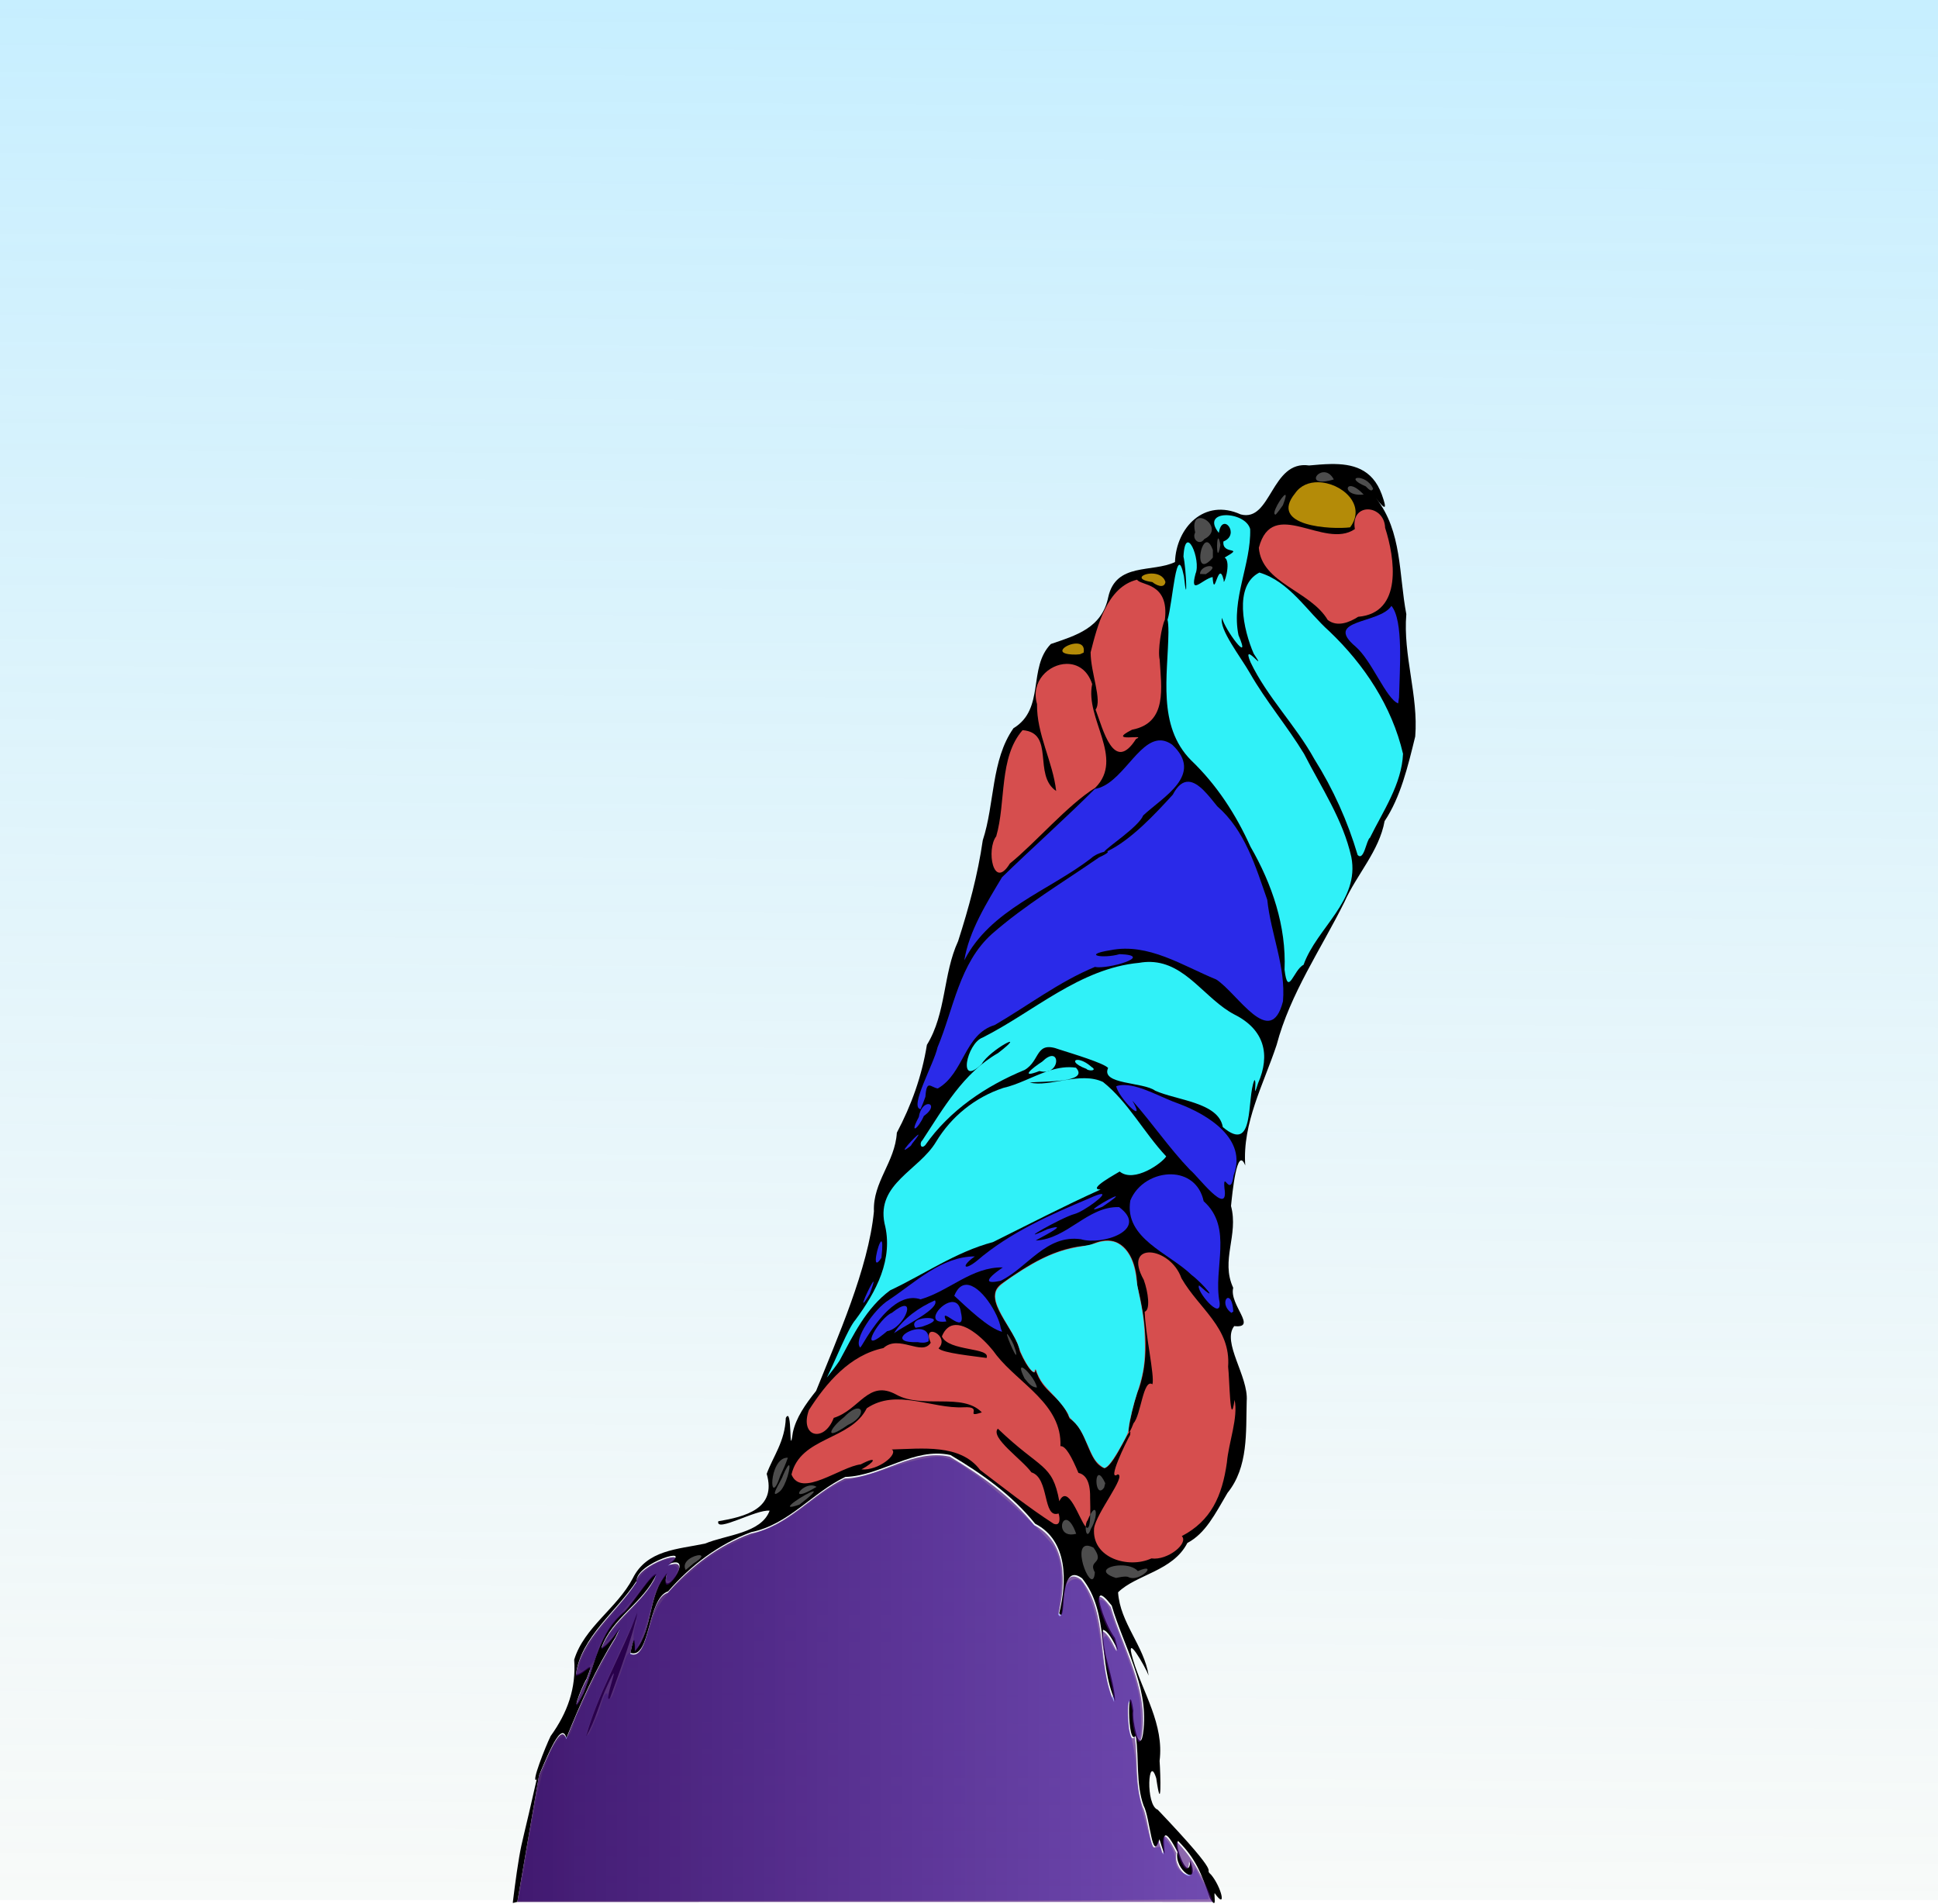 <?xml version="1.0" encoding="UTF-8" standalone="no"?>
<!-- Created with Inkscape (http://www.inkscape.org/) -->

<svg
   xmlns:dc="http://purl.org/dc/elements/1.1/"
   xmlns:cc="http://creativecommons.org/ns#"
   xmlns:rdf="http://www.w3.org/1999/02/22-rdf-syntax-ns#"
   xmlns:svg="http://www.w3.org/2000/svg"
   xmlns="http://www.w3.org/2000/svg"
   xmlns:xlink="http://www.w3.org/1999/xlink"
   xmlns:sodipodi="http://sodipodi.sourceforge.net/DTD/sodipodi-0.dtd"
   xmlns:inkscape="http://www.inkscape.org/namespaces/inkscape"
   width="326.949mm"
   height="321.187mm"
   viewBox="0 0 326.949 321.187"
   version="1.1"
   id="svg7297"
   inkscape:version="0.92.1 r15371"
   sodipodi:docname="foot 3 small.svg">
  <defs
     id="defs7291">
    <linearGradient
       inkscape:collect="always"
       id="linearGradient5186">
      <stop
         style="stop-color:#2f0058;stop-opacity:0.851"
         offset="0"
         id="stop5182" />
      <stop
         style="stop-color:#48087d;stop-opacity:0.592"
         offset="1"
         id="stop5184" />
    </linearGradient>
    <linearGradient
       inkscape:collect="always"
       id="linearGradient8583">
      <stop
         style="stop-color:#aae6ff;stop-opacity:0.655"
         offset="0"
         id="stop8579" />
      <stop
         style="stop-color:#f9f4eb;stop-opacity:0.318"
         offset="1"
         id="stop8581" />
    </linearGradient>
    <linearGradient
       inkscape:collect="always"
       xlink:href="#linearGradient8583"
       id="linearGradient8587"
       gradientUnits="userSpaceOnUse"
       x1="102.829"
       y1="-377.346"
       x2="100.807"
       y2="-17.51"
       gradientTransform="matrix(1.047,0,0,1.087,-8.16,-6.758)" />
    <linearGradient
       inkscape:collect="always"
       xlink:href="#linearGradient5186"
       id="linearGradient5194"
       x1="10.543"
       y1="-135.432"
       x2="128.007"
       y2="-135.432"
       gradientUnits="userSpaceOnUse" />
  </defs>
  <sodipodi:namedview
     id="base"
     pagecolor="#ffffff"
     bordercolor="#666666"
     borderopacity="1.0"
     inkscape:pageopacity="0.0"
     inkscape:pageshadow="2"
     inkscape:zoom="0.7"
     inkscape:cx="297.65142"
     inkscape:cy="571.80995"
     inkscape:document-units="mm"
     inkscape:current-layer="layer1"
     showgrid="false"
     inkscape:window-width="2560"
     inkscape:window-height="1365"
     inkscape:window-x="-9"
     inkscape:window-y="-9"
     inkscape:window-maximized="1" />
  <g
     inkscape:groupmode="layer"
     id="layer2"
     inkscape:label="Layer 2"
     style="display:inline"
     transform="translate(76.637,418.605)">
    <rect
       style="opacity:1;fill:url(#linearGradient8587);fill-opacity:1;stroke:none;stroke-width:1.883;stroke-miterlimit:4;stroke-dasharray:none;stroke-opacity:1"
       id="rect8577"
       width="326.949"
       height="320.524"
       x="-76.637"
       y="-418.605" />
    <path
       style="opacity:1;fill:#0000ff;fill-opacity:0.318;stroke:none;stroke-width:2.521;stroke-miterlimit:4;stroke-dasharray:none;stroke-opacity:1"
       d="m 10.974,-98.838 c 1.362,-6.881 2.158,-13.88 3.893,-20.683 0.928,-2.063 1.509,-4.995 3.457,-6.186 1.858,0.672 1.739,-3.316 2.842,-4.44 1.89,-4.3 4.114,-8.442 6.395,-12.541 0.85,-2.417 -3.175,3.077 -1.523,0.114 2.341,-3.35 5.649,-5.925 7.795,-9.414 0.211,-1.981 -2.102,1.151 -2.608,1.855 -2.613,3.315 -5.964,6.22 -7.217,10.4 0.203,1.443 -3.49,4.71 -2.83,1.725 1.974,-5.207 6.525,-8.829 9.433,-13.469 1.124,-2.279 3.896,-4.009 6.178,-4.167 -2.013,1.706 1.729,0.382 0.724,2.265 -0.515,1.866 -2.14,2.005 -1.592,0.297 -2.266,1.82 -2.389,5.014 -3.286,7.586 -0.517,1.832 -1.142,3.639 -2.078,5.302 -0.379,-1.539 -0.479,-3.159 0.156,-4.655 0.204,-2.256 -1.726,2.775 -2.213,3.558 -2.178,4.944 -4.568,9.831 -6.18,14.997 0.091,1.543 1.365,-1.994 1.653,-2.589 0.689,-1.052 1.075,-4.32 1.878,-4.045 0.539,2.758 1.513,-2.095 1.995,-2.898 0.48,-0.86 1.268,-4.538 1.875,-3.88 2.127,1.371 2.828,-3.463 3.48,-4.994 1.066,-4.207 4.664,-6.942 7.779,-9.642 3.557,-3.073 7.919,-4.892 12.268,-6.524 4.679,-1.95 8.088,-6.049 12.736,-8.021 5.023,-0.821 9.641,-3.271 14.695,-3.917 3.023,-0.487 5.395,1.773 7.721,3.307 4.463,3.492 8.825,7.194 12.542,11.484 2.167,3.44 1.453,7.661 0.976,11.462 0.743,1.518 0.929,-2.441 1.109,-3.159 -0.209,-2.26 2.358,-3.709 3.366,-1.142 3.131,5.758 2.382,12.613 4.52,18.675 0.837,-0.949 -0.58,-4.505 -0.793,-6.315 -0.027,-1.14 -1.374,-3.958 -0.148,-4.13 0.579,0.611 2.252,4.247 1.7,1.514 -0.786,-2.588 -2.47,-4.889 -2.842,-7.596 1.675,-0.257 2.174,3.46 3.001,4.931 1.374,3.923 3.122,7.776 3.822,11.89 0.169,2.192 0.424,4.458 -0.044,6.619 -1.335,-1.303 -0.75,-4.164 -1.402,-6.041 -0.987,-1.075 -0.459,3.382 -0.399,4.391 0.713,2.352 1.198,4.777 1.217,7.279 0.329,4.286 1.525,8.466 2.79,12.555 0.5,0.756 1.398,-0.868 1.509,0.981 0.544,0.729 0.23,-1.97 0.355,-2.659 1.036,1.163 2.025,2.479 1.987,4.123 0.206,2.147 3.014,3.189 3.316,1.096 0.778,1.59 2.508,4.001 2.305,5.325 -25.469,0.307 -50.942,0.205 -76.414,0.229 -13.364,0 -26.728,0 -40.093,0 0.065,-0.283 0.13,-0.567 0.195,-0.85 z"
       id="path8591"
       inkscape:connector-curvature="0" />
  </g>
  <g
     inkscape:label="Layer 1"
     inkscape:groupmode="layer"
     id="layer1"
     transform="translate(76.637,418.605)">
    <rect
       style="opacity:0;fill:#763434;fill-opacity:1;stroke:none;stroke-width:1.765;stroke-miterlimit:4;stroke-dasharray:none;stroke-opacity:1"
       id="rect7857"
       width="304.153"
       height="275.555"
       x="-343.976"
       y="34.007" />
    <path
       style="display:inline;fill:#000000;stroke-width:1"
       d="m 557.998,-1284.244 c 13.696,-0.212 26.413,2.813 32.465,19.316 3.468,9.662 2.59,10.593 -3.719,2.393 16.763,20.987 14.544,48.853 19.35,73.859 -2.198,26.22 7.791,51.837 5.668,77.891 -4.697,19.162 -9.311,38.607 -19.496,53.854 -3.46,19.138 -17.672,33.826 -25.574,51.494 -14.918,30.072 -34.488,58.165 -43.172,90.998 -8.298,25.029 -21.854,49.601 -19.965,76.734 -5.305,-13.384 -8.262,18.134 -9.064,25.777 4.977,18.623 -6.79,34.433 1.395,52.082 -2.719,10.865 15.863,25.98 0.652,24.377 -8.075,10.198 9.187,32.036 7.943,47.666 -0.557,19.94 1.149,42.001 -12.223,58.529 -8.094,13.713 -13.91,25.673 -25.564,31.877 -9.219,17.989 -32.559,20.022 -44.102,31.404 1.26,19.419 16.529,34.016 19.473,52.998 -1.967,-5.343 -15.753,-29.477 -9.943,-10.068 6.394,21.322 19.839,41.086 16.904,64.379 0.631,9.052 1.359,35.258 -2.129,11.066 -5.055,-16.484 -7.041,17.219 0.941,20.006 44.825,47.126 27.895,35.754 33.973,41.379 6.562,7.812 10.23,23.065 2.262,11.717 -0.596,1.737 1.754,11.011 -2.996,3.302 -5.495,-15.809 -8.821,-25.047 -20.303,-36.554 -2.359,4.493 7.364,26.866 7.758,12.457 6.911,18.112 -10.75,5.84 -8.076,-5.385 -16.463,-31.747 -2.695,20.625 -11.506,-8.141 -4.712,15.771 -5.926,-13.699 -10.109,-21.408 -5.012,-14.03 -2.771,-29.682 -4.965,-44.418 -5.697,7.837 -5.156,-40.817 -1.545,-16.072 -0.963,6.63 4.6,31.546 6.52,11.709 2.808,-27.997 -12.708,-52.609 -20.285,-78.521 -15.402,-19.823 -4.777,11.545 2.055,20.652 4.984,18.765 -1.29,-3.75 -7.676,-5.287 -0.43,15.303 7.101,30.821 7.771,45.242 -11.252,-24.685 -3.299,-55.947 -20.988,-77.945 -15.717,-11.759 -9.404,30.053 -14.604,22.205 4.99,-19.902 5.682,-46.18 -15.324,-57.004 -14.637,-18.184 -33.943,-31.899 -53.879,-43.707 -23.492,-5.148 -43.796,13.199 -66.994,13.947 -21.039,10.067 -35.916,30.226 -59.812,35.123 -20.753,7.585 -38.532,21.205 -52.963,37.709 -13.425,4.302 -11.15,43.501 -23.967,39.135 1.723,-8.84 2.944,-12.42 2.887,-1.381 11.868,-13.691 7.932,-35.738 20.441,-49.49 -5.815,20.318 19.882,-13.301 0.621,-5.52 18.083,-12.598 -20.416,-0.798 -20.033,10.582 -12.695,19.476 -35.642,35.823 -38.617,59.619 5.956,-0.667 12.756,-12.286 6.764,2.723 -3.97,6.536 -11.117,26.878 -1.971,8.939 7.358,-18.324 9.864,-38.978 26.248,-52.109 6.085,-6.316 17.193,-24.606 20.143,-23.418 -7.997,18.112 -28.47,27.853 -34.941,46.836 6.675,-2.713 16.727,-22.466 8.709,-6.406 -12.597,20.095 -22.153,41.871 -31.047,63.793 -3.794,-13.127 -14.775,19.524 -19.031,26.539 -3.594,2.565 5.591,-20.762 8.977,-27.684 10.843,-15.066 16.297,-30.455 15.016,-48.635 6.236,-20.589 27.494,-33.014 37.254,-51.762 9.052,-18.264 28.768,-18.502 46.107,-22.182 13.368,-5.614 35.669,-6.452 41.055,-20.934 -8.445,-1.015 -34.604,14.252 -32.676,6.738 16.88,-2.915 37.32,-7.82 30.811,-30.191 4.088,-11.206 11.607,-20.46 12.172,-35.598 4.347,-8.182 1.88,27.644 4.477,9.262 2.033,-9.479 8.069,-18.014 14.799,-26.465 13.229,-33.08 33.288,-77.775 36.818,-114.27 -0.77,-18.795 13.467,-31.292 14.59,-50.098 9.334,-17.654 15.906,-35.982 19.137,-55.922 12.382,-20.087 10.164,-44.955 19.859,-65.994 6.772,-21.07 12.545,-42.282 15.701,-64.215 7.683,-23.361 5.273,-51.004 19.547,-71.346 20.343,-12.318 8.96,-38.446 23.795,-53.611 15.815,-5.415 32.494,-10.083 36.545,-29.855 4.912,-22.24 28.031,-15.437 42.49,-22.311 0.701,-21.857 18.629,-40.9 41.852,-30.328 19.523,5.131 19.29,-34.698 43.506,-31.164 4.573,-0.41 9.247,-0.842 13.812,-0.912 z"
       transform="scale(0.265)"
       id="path8558"
       inkscape:connector-curvature="0"
       sodipodi:nodetypes="ccccccccccccccccccccccccccccccccccccccccccccccccccccccccccccccccccccccccccccccc" />
    <path
       style="display:inline;fill:#4d4d4d;stroke-width:1"
       d="m 553.965,-1279.029 c -6.088,-0.33 -10.407,9.436 5.977,4.609 -1.721,-3.268 -3.947,-4.499 -5.977,-4.609 z"
       transform="scale(0.265)"
       id="path8556"
       inkscape:connector-curvature="0" />
    <path
       style="display:inline;fill:#4d4d4d;stroke-width:1"
       d="m 575.301,-1275.447 c -2.546,0.074 -2.657,2.205 4.963,5.414 0.996,0.823 3.582,4.263 4.682,1.512 -2.119,-5.018 -7.099,-7 -9.645,-6.926 z"
       transform="scale(0.265)"
       id="path8554"
       inkscape:connector-curvature="0" />
    <path
       style="display:inline;fill:#b48b08;fill-opacity:1;stroke-width:1"
       d="m 549.986,-1272.658 c -5.745,-0.075 -11.215,1.984 -14.662,6.998 -17.319,21.246 23.42,23.188 34.984,21.717 10.848,-14.389 -5.64,-28.522 -20.322,-28.715 z"
       transform="scale(0.265)"
       id="path8552"
       inkscape:connector-curvature="0" />
    <path
       style="display:inline;fill:#4d4d4d;stroke-width:1"
       d="m 570.604,-1270.188 c -3.759,0 -1.907,6.501 8.342,5.363 -3.766,-4.018 -6.633,-5.362 -8.342,-5.363 z"
       transform="scale(0.265)"
       id="path8550"
       inkscape:connector-curvature="0" />
    <path
       style="display:inline;fill:#4d4d4d;stroke-width:1"
       d="m 528.898,-1264.602 c -1.867,0.376 -9.366,12.825 -5.918,12.524 1.662,-1.857 3.093,-3.9 4.529,-5.932 1.988,-5.037 2.119,-6.739 1.389,-6.592 z"
       transform="scale(0.265)"
       id="path8548"
       inkscape:connector-curvature="0" />
    <path
       style="display:inline;fill:#d64e4e;fill-opacity:1;stroke-width:1"
       d="m 581.684,-1255.373 c -5.123,-0.058 -9.817,3.926 -8.342,12.529 -19.524,13.403 -52.475,-21.128 -61.137,11.885 1.752,22.557 32.764,27.319 43.846,45.953 6.019,4.725 13.781,1.613 19.396,-2.002 28.634,-2.396 23.337,-37.587 17.156,-56.637 -0.244,-7.569 -5.796,-11.671 -10.92,-11.729 z"
       transform="scale(0.265)"
       id="path8546"
       inkscape:connector-curvature="0" />
    <path
       style="display:inline;fill:#30f1f8;fill-opacity:1;stroke-width:1"
       d="m 491.004,-1251.68 c -6.148,0.154 -10.392,3.663 -4.268,11.268 2.136,-13.78 13.985,1.048 2.918,5.471 -0.98,9.12 14.043,2.616 0.783,10.238 4.671,2.796 -1.074,19.767 -0.598,14.33 -3.395,-14.07 -6.066,13.385 -7.072,-1.959 -6.756,1.542 -14.651,12.199 -10.879,-2.049 3.78,-8.806 -6.536,-33.034 -7.668,-10.965 1.809,7.726 2.697,34.519 0.307,12.58 -4.892,-23.881 -7.075,17.049 -10.461,27.656 0.359,1.295 0.585,3.824 0.588,8.043 -0.337,27.344 -7.219,59.452 14.338,81.33 16.428,15.719 28.584,34.468 37.887,55.078 13.731,23.768 22.877,50.605 21.693,78.33 2.164,18.019 5.778,-0.162 12.102,-3.115 8.434,-23.634 35.844,-40.785 30.42,-68.604 -5.245,-23.718 -19.167,-44.343 -30.123,-65.746 -10.734,-17.658 -24.192,-33.412 -34.498,-51.434 -5.794,-10.148 -19.959,-28.233 -17.643,-35.06 1.254,6.803 19.204,31.164 10.424,10.986 -4.728,-22.906 8.1,-45.279 7.432,-67.516 -1.484,-5.814 -9.534,-9.017 -15.682,-8.863 z"
       transform="scale(0.265)"
       id="path8544"
       inkscape:connector-curvature="0" />
    <path
       style="display:inline;fill:#4d4d4d;stroke-width:1"
       d="m 474.75,-1249.867 c -2.65,0.079 -4.625,2.551 -3.078,9.186 -2.299,4.294 2.845,8.675 5.795,4.229 9.857,-4.991 2.342,-13.564 -2.717,-13.414 z"
       transform="scale(0.265)"
       id="path8542"
       inkscape:connector-curvature="0" />
    <path
       style="display:inline;fill:#4d4d4d;stroke-width:1"
       d="m 486.467,-1236.877 c -1.443,-0.632 -1.128,17.823 1.275,4.117 -0.516,-2.809 -0.943,-3.971 -1.275,-4.117 z"
       transform="scale(0.265)"
       id="path8540"
       inkscape:connector-curvature="0" />
    <path
       style="display:inline;fill:#4d4d4d;stroke-width:1"
       d="m 478.99,-1234.467 c -4.826,0.38 -7.319,22.923 3.955,9.754 v -4.766 c -1.344,-3.741 -2.725,-5.085 -3.955,-4.988 z"
       transform="scale(0.265)"
       id="path8538"
       inkscape:connector-curvature="0" />
    <path
       style="display:inline;fill:#4d4d4d;stroke-width:1"
       d="m 480.869,-1219.277 c -2.327,0.016 -6.083,1.726 -6.117,5.012 l 3.66,0.137 c 5.683,-3.488 4.784,-5.165 2.457,-5.148 z"
       transform="scale(0.265)"
       id="path8536"
       inkscape:connector-curvature="0" />
    <path
       style="display:inline;fill:#30f1f8;fill-opacity:1;stroke-width:1"
       d="m 512.559,-1215.156 c -16.523,8.302 -10.157,36.625 -3.627,51.611 9.671,14.391 -8.355,-9.471 -1.973,5.576 10.662,22.25 28.703,40.008 40.631,61.633 11.921,18.957 21.192,39.537 27.516,60.982 4.074,4.13 5.522,-9.635 7.857,-11.021 8.358,-16.961 20.226,-34.134 21.033,-53.393 -7.049,-30.206 -24.643,-56.801 -46.934,-78.018 -14.366,-12.818 -25.257,-31.603 -44.504,-37.371 z"
       transform="scale(0.265)"
       id="path8534"
       inkscape:connector-curvature="0" />
    <path
       style="display:inline;fill:#b48b08;fill-opacity:1;stroke-width:1"
       d="m 443.986,-1214.537 c -6.02,0.014 -10.93,3.873 0.42,5.432 2.014,1.702 7.476,4.617 8.346,0.021 -1.141,-4.087 -5.153,-5.462 -8.766,-5.453 z"
       transform="scale(0.265)"
       id="path8532"
       inkscape:connector-curvature="0" />
    <path
       style="display:inline;fill:#d64e4e;fill-opacity:1;stroke-width:1"
       d="m 434.717,-1210.631 c -19.261,4.615 -25.368,29.702 -29.596,46.238 0.002,13.142 7.488,30.491 3.164,36.471 4.671,12.239 11.512,41.107 25.736,18.691 7.79,-3.446 -19.682,2.757 -2.516,-5.893 22.835,-4.33 18.538,-27.28 17.572,-44.58 -1.386,-5.825 1.217,-21.249 3.314,-25.424 2.918,-23.982 -15.591,-21.614 -17.676,-25.504 z"
       transform="scale(0.265)"
       id="path8530"
       inkscape:connector-curvature="0" />
    <path
       style="display:inline;fill:#2a2ae9;fill-opacity:1;stroke-width:1"
       d="m 596.615,-1193.943 c -7.602,11.683 -43.61,8.348 -22.816,25.926 10.356,8.926 19.426,33.184 27.111,36.154 l 0.553,-3.83 c 0.387,-17.77 2.933,-49.014 -4.848,-58.25 z"
       transform="scale(0.265)"
       id="path8528"
       inkscape:connector-curvature="0" />
    <path
       style="display:inline;fill:#b48b08;fill-opacity:1;stroke-width:1"
       d="m 396.033,-1169.975 c -6.615,10e-5 -16.051,7.144 -0.26,7.025 l 2.561,-0.199 2.338,-1.045 c 0.793,-4.306 -1.632,-5.781 -4.639,-5.781 z"
       transform="scale(0.265)"
       id="path8526"
       inkscape:connector-curvature="0" />
    <path
       style="display:inline;fill:#d64e4e;fill-opacity:1;stroke-width:1"
       d="m 389.758,-1157.025 c -11.276,0.186 -22.948,11.139 -18.764,25.584 -0.282,19.261 10.094,36.647 12.189,55.324 -14.981,-10.164 -0.538,-37.076 -21.391,-38.715 -15.203,17.36 -10.434,45.78 -16.771,67.578 -6.454,8.351 -1.939,34.737 8.697,17.305 15.944,-12.799 36.761,-37.298 54.342,-48.197 18.866,-18.827 -6.686,-44 -1.947,-66.014 -2.967,-9.211 -9.59,-12.977 -16.355,-12.865 z"
       transform="scale(0.265)"
       id="path8524"
       inkscape:connector-curvature="0" />
    <path
       style="display:inline;fill:#2a2ae9;fill-opacity:1;stroke-width:1"
       d="m 449.584,-1108.314 c -14.38,-0.293 -24.911,28.22 -41.789,30.898 -16.976,17.109 -42.251,39.769 -59.1,56.234 -9.596,16.028 -21.096,34.372 -23.984,52.871 16.495,-32.321 53.503,-44.055 80.701,-64.959 2.19,-2.107 5.933,-3.623 8.367,-4.164 1.723,-2.845 21.736,-15.686 24.828,-23.121 12.754,-11.928 38.846,-25.85 18.48,-44.998 -2.637,-1.875 -5.124,-2.713 -7.504,-2.762 z"
       transform="scale(0.265)"
       id="path8522"
       inkscape:connector-curvature="0" />
    <path
       style="display:inline;fill:#2a2ae9;fill-opacity:1;stroke-width:1"
       d="m 467.514,-1081.996 c -3.427,-0.174 -6.858,2.03 -10.096,8.242 -10.991,12.002 -26.613,28.961 -41.854,36.117 1.315,0.099 0.542,1.237 -5.031,3.787 -22.955,15.869 -47.171,30.282 -68.197,48.707 -20.836,18.628 -24.38,47.643 -34.678,72.232 -2.31,10.586 -18.153,38.223 -10.809,39.336 1.138,-2.59 2.185,-5.222 3.096,-7.9 0.783,-11.307 3.264,-5.979 7.877,-5.258 16.844,-9.695 16.772,-34.502 36.221,-40.379 21.252,-12.37 40.992,-27.557 63.84,-37.02 7.721,1.829 38.877,-7.258 15.727,-8.115 -10.807,3.081 -24.435,0.464 -5.889,-2.502 24.092,-4.86 46.089,9.957 67.35,18.631 13.509,8.606 34.544,45.128 42.506,13.912 1.867,-22.096 -7.707,-42.761 -9.998,-64.586 -7.482,-21.346 -14.167,-44.192 -31.859,-59.588 -5.135,-6.29 -11.663,-15.285 -18.205,-15.617 z"
       transform="scale(0.265)"
       id="path8520"
       inkscape:connector-curvature="0" />
    <path
       style="display:inline;fill:#30f1f8;fill-opacity:1;stroke-width:1"
       d="m 443.424,-967.289 c -2.32,-0.07 -4.751,0.1 -7.309,0.549 -38.114,3.575 -67.038,31.124 -99.805,47.613 -10.015,3.611 -16.137,32.316 -0.455,16.711 5.166,-9.048 30.566,-22.424 10.334,-6.867 -22.092,12.658 -34.78,35.122 -48.258,55.654 -1.769,1.253 -1.238,6.046 1.885,3.008 15.48,-22.151 38.598,-37.745 63.291,-47.922 10.247,-5.978 6.607,-18.896 22.094,-13.021 9.324,2.957 28.251,8.7 31.053,11.758 -4.935,10.638 22.405,8.862 29.955,14.477 13.705,6.163 40.397,7.401 43.055,23.156 20.747,17.556 14.977,-18.281 20.133,-29.932 1.8,0.582 -1.373,14.015 2.33,1.998 7.946,-18.084 4.068,-34.12 -15.043,-43.695 -18.635,-9.75 -30.829,-32.812 -53.26,-33.486 z"
       id="path8518"
       transform="scale(0.265)"
       inkscape:connector-curvature="0" />
    <path
       style="display:inline;fill:#30f1f8;fill-opacity:1;stroke-width:1"
       d="m 380.477,-907.416 c -1.478,0.011 -3.549,1.004 -6.188,3.596 -6.292,4.049 -14.825,11.023 -1.77,5.992 1.752,0.461 3.283,0.528 4.596,0.316 -9.248,3.216 -18.286,8.345 -27.664,10.443 -17.946,6.004 -33.016,18.146 -42.766,34.334 -10.797,18.063 -37.932,26.582 -32.791,51.834 5.925,22.627 -5.342,43.737 -18.494,61.439 -4.832,5.575 -12.369,25.041 -18.203,36.764 2.841,-3.534 5.615,-7.1 8.076,-10.766 8.728,-16.21 16.853,-33.451 32.205,-44.762 21.399,-10.018 41.79,-24.468 65.408,-30.691 22.778,-11.332 45.39,-23.025 68.582,-33.502 -9.097,0.112 10.777,-10.468 12.139,-11.445 -0.02,-0.016 -0.041,-0.029 -0.06,-0.045 0.209,-0.081 0.182,-0.043 0.06,0.045 9.199,7.515 27.172,-5.471 29.627,-9.629 -14.189,-15.102 -24.262,-34.667 -40.248,-47.389 -14.54,-6.867 -34.141,3.565 -46.594,0.361 7.927,-0.897 38.38,0.355 29.391,-9.439 -5.621,-0.842 -11.049,0.054 -16.395,1.705 -0.669,0.341 -1.419,0.605 -2.27,0.742 0.755,-0.262 1.512,-0.508 2.27,-0.742 4.758,-2.423 4.976,-9.19 1.088,-9.162 z"
       transform="scale(0.265)"
       id="path8516"
       inkscape:connector-curvature="0" />
    <path
       style="display:inline;fill:#30f1f8;fill-opacity:1;stroke-width:1"
       d="m 397.184,-904.912 c -3.239,-0.252 -3.075,2.618 5.287,5.711 1.207,1.581 7.351,1.261 3.184,-1.258 -3.357,-3.027 -6.527,-4.302 -8.471,-4.453 z"
       transform="scale(0.265)"
       id="path8514"
       inkscape:connector-curvature="0" />
    <path
       style="display:inline;fill:#2a2ae9;fill-opacity:1;stroke-width:1"
       d="m 426.918,-888.93 c -1.948,-0.053 -3.79,0.164 -5.486,0.729 1.002,6.919 19.839,25.969 10.258,9.203 12.459,14.015 23.497,30.308 36.773,44.125 4.527,3.426 24.853,30.84 21.855,11.652 -1.02,-12.193 3.839,7.035 5.855,-8.359 8.918,-23.144 -16.637,-38.608 -34.879,-45.443 -10.266,-3.487 -23.86,-11.621 -34.377,-11.906 z"
       transform="scale(0.265)"
       id="path8510"
       inkscape:connector-curvature="0" />
    <path
       style="display:inline;fill:#2a2ae9;fill-opacity:1;stroke-width:1"
       d="m 301.887,-876.801 c -2.011,-0.093 -5.23,2.21 -6.141,8.242 -6.196,11.501 -0.615,7.882 3.197,-0.635 5.949,-4.32 5.222,-7.502 2.943,-7.607 z"
       transform="scale(0.265)"
       id="path8508"
       inkscape:connector-curvature="0" />
    <path
       style="display:inline;fill:#2a2ae9;fill-opacity:1;stroke-width:1"
       d="m 295.484,-857.305 c -0.575,-0.654 -15.753,15.746 -4.811,7.012 l 0.578,-0.914 0.387,-0.611 c 3.023,-3.783 4.007,-5.303 3.846,-5.486 z"
       transform="scale(0.265)"
       id="path8506"
       inkscape:connector-curvature="0" />
    <path
       style="display:inline;fill:#2a2ae9;fill-opacity:1;stroke-width:1"
       d="m 456.678,-832.08 c -10.535,-0.29 -21.94,5.888 -26.299,16.697 -4.01,24.154 24.837,33.51 39.045,47.389 6.909,5.135 18.874,19.261 4.773,6.637 -2.625,2.598 14.405,23.334 13.012,10.664 -4.241,-21.635 8.884,-47.281 -10.117,-64.254 -2.502,-11.587 -11.119,-16.877 -20.414,-17.133 z"
       transform="scale(0.265)"
       id="path8504"
       inkscape:connector-curvature="0" />
    <path
       style="display:inline;fill:#2a2ae9;fill-opacity:1;stroke-width:1"
       d="m 411.729,-819.531 c -1.106,0.101 -3.326,0.854 -7.045,2.537 -25.287,10.668 -51.011,21.939 -71.92,39.918 -8.438,6.831 -10.284,3.404 -1.355,-2.752 -21.308,0.043 -37.985,16.58 -54.752,27.73 -9.212,5.655 -22.955,25.404 -18.195,30.33 l 0.619,-0.887 0.377,-0.539 c 8.282,-14.048 22.306,-34.419 37.416,-29.311 18.257,-5.308 32.559,-20.725 52.348,-20.316 2.608,-1.68 -20.041,12.633 -1.352,8.508 17.329,-8.527 28.864,-29.534 51.051,-26.457 13.452,4.119 43.833,-5.919 24.346,-20.443 -19.999,-0.683 -32.917,20.305 -53.002,21.258 -1.145,0.191 24.904,-12.52 7.309,-7.188 -22.783,10.632 9.294,-7.566 17.197,-9.656 5.632,-1.372 21.751,-13.171 16.959,-12.732 z"
       transform="scale(0.265)"
       id="path8502"
       inkscape:connector-curvature="0" />
    <path
       style="display:inline;fill:#2a2ae9;fill-opacity:1;stroke-width:1"
       d="m 420.938,-818.051 c -2.668,0.489 -23.177,12.634 -8.256,6.57 7.611,-5.167 9.3,-6.762 8.256,-6.57 z"
       transform="scale(0.265)"
       id="path8500"
       inkscape:connector-curvature="0" />
    <path
       style="display:inline;fill:#d64e4e;fill-opacity:1;stroke-width:1"
       d="m 416.322,-789.971 c -3.434,-0.128 -7.37,0.807 -11.82,3.111 -21.363,0.998 -39.266,12.36 -56.438,24.648 -12.846,9.871 9.733,29.149 11.994,42.855 4.991,11.424 10.403,16.776 9.871,11.158 4.728,15.982 15.779,15.93 21.846,31.57 11.737,7.399 11.331,28.039 22.254,31.674 6.904,-2.27 17.744,-31.178 16.232,-21.254 -2.663,4.746 -15.07,30.255 -7.873,25.113 5.789,0.731 -13.779,24.669 -15.07,34.355 -1.601,19.044 21.964,25.904 36.494,19.162 10.222,1.472 23.891,-9.569 19.35,-14.205 18.65,-9.766 25.691,-25.477 28.703,-46.844 1.115,-12.842 7.331,-28.557 4.9,-39.902 -2.898,20.015 -3.21,-14.176 -4.115,-21.047 1.808,-24.922 -18.487,-36.822 -29.723,-56.375 -7.217,-20.492 -37.793,-23.591 -23.986,1.041 2.836,7.788 4.342,19.185 0.596,20.291 0.299,13.803 6.456,40.998 4.924,46.188 -5.888,-3.901 -7.291,19.64 -12.012,24.773 -7.45,19.271 0.522,-16.572 3.406,-21.828 7.218,-21.474 4.178,-44.729 -1.146,-66.262 -0.236,-13.741 -6.121,-27.767 -18.387,-28.225 z"
       id="path8498"
       transform="scale(0.265)"
       inkscape:connector-curvature="0" />
    <path
       style="display:inline;fill:#2a2ae9;fill-opacity:1;stroke-width:1"
       d="m 271.861,-789.424 c -1.871,0.158 -6.884,21.147 0.082,10.486 0.86,-7.877 0.595,-10.544 -0.082,-10.486 z"
       transform="scale(0.265)"
       id="path8496"
       inkscape:connector-curvature="0" />
    <path
       style="display:inline;fill:#2a2ae9;fill-opacity:1;stroke-width:1"
       d="m 266.873,-763.773 c -0.927,-0.492 -12.358,24.317 -2.393,7.826 2.088,-5.567 2.652,-7.689 2.393,-7.826 z"
       transform="scale(0.265)"
       id="path8494"
       inkscape:connector-curvature="0" />
    <path
       style="display:inline;fill:#2a2ae9;fill-opacity:1;stroke-width:1"
       d="m 326.082,-761.766 c -3.004,-0.02 -5.746,1.976 -7.771,6.992 8.35,7.699 21.858,20.766 30.43,22.928 l -0.838,-2.383 c -1.443,-9.269 -12.809,-27.477 -21.82,-27.537 z"
       transform="scale(0.265)"
       id="path8492"
       inkscape:connector-curvature="0" />
    <path
       style="display:inline;fill:#2a2ae9;fill-opacity:1;stroke-width:1"
       d="m 492.49,-753.398 c -1.968,0.256 -3.082,5.586 2.225,9.512 l 1.23,-0.834 c -0.364,-6.652 -2.109,-8.853 -3.455,-8.678 z"
       transform="scale(0.265)"
       id="path8490"
       inkscape:connector-curvature="0" />
    <path
       style="display:inline;fill:#2a2ae9;fill-opacity:1;stroke-width:1"
       d="m 306.023,-751.85 c -10.196,4.459 -20.013,11.417 -26.078,20.871 7.85,-5.481 29.331,-15.652 26.078,-20.871 z"
       transform="scale(0.265)"
       id="path8488"
       inkscape:connector-curvature="0" />
    <path
       style="display:inline;fill:#2a2ae9;fill-opacity:1;stroke-width:1"
       d="m 317.465,-750.797 c -7.454,-0.445 -18.672,14.445 -4.18,12.354 -5.529,-12.021 13.08,10.956 9.289,-5.6 -0.557,-4.753 -2.625,-6.605 -5.109,-6.754 z"
       transform="scale(0.265)"
       id="path8486"
       inkscape:connector-curvature="0" />
    <path
       style="display:inline;fill:#2a2ae9;fill-opacity:1;stroke-width:1"
       d="m 286.51,-748.312 c -1.529,0.065 -4.09,1.323 -7.947,4.408 -7.678,2.978 -22.104,27.395 -5.018,13.338 l 2.01,-1.672 c 8.722,-1.319 16.416,-16.305 10.955,-16.074 z"
       transform="scale(0.265)"
       id="path8484"
       inkscape:connector-curvature="0" />
    <path
       style="display:inline;fill:#2a2ae9;fill-opacity:1;stroke-width:1"
       d="m 301.443,-740.627 c -4.534,-0.021 -10.997,1.924 -7.822,6.246 l 4.074,-0.693 c 10.888,-3.544 8.282,-5.532 3.748,-5.553 z"
       transform="scale(0.265)"
       id="path8482"
       inkscape:connector-curvature="0" />
    <path
       style="display:inline;fill:#d64e4e;fill-opacity:1;stroke-width:1"
       d="m 319.107,-736.174 c -3.549,0.129 -6.641,2.2 -8.682,7.275 4.248,9.671 31.333,6.822 28.451,13.711 -8.228,-1.196 -28.12,-3.113 -30.568,-6.121 7.821,-7.96 -10.971,-17.244 -4.986,-3.561 -5.61,8.831 -20.254,-5.576 -30.117,3.383 -21.397,4.509 -36.243,21.998 -47.453,39.502 -6.104,17.189 9.781,20.994 15.824,4.949 16.687,-5.24 21.919,-24.68 39.871,-14.785 16.793,9.214 42.078,-1.483 54.418,11.27 -11.734,3.948 1.668,-3.972 -11.51,-3.232 -20.605,1.051 -42.744,-12.193 -61.744,0.619 -10.274,20.526 -42.316,18.105 -47.922,42.162 6.135,15.158 31.225,-4.984 44.068,-6.438 11.665,-6.056 8.667,-1.175 0.496,3.178 10.847,0.943 23.685,-9.863 19.285,-12.67 18.964,-0.442 43.591,-3.831 56.221,13.049 15.379,11.635 30.649,23.787 46.797,34.211 4.665,1.926 3.988,-4.188 3.162,-6.521 -10.319,3.498 -5.653,-22.632 -17.283,-26.16 -5.968,-8.294 -26.432,-22.115 -21.391,-27.832 27.525,26.428 34.685,21.869 39.146,46.219 5.588,-11.843 12.837,11.894 16.811,16.246 0.088,-1.655 0.479,-3.332 1.254,-4.207 0.593,-1.443 1.128,-2.561 1.627,-3.496 0.075,-2.766 0.055,-6.283 -0.082,-10.766 0.211,-11.838 -3.849,-14.992 -7.447,-15.854 -4.151,-9.89 -8.109,-17.38 -11.453,-16.998 1.113,-26.556 -26.154,-39.576 -40.598,-57.762 -5.077,-7.344 -17.126,-19.701 -26.195,-19.371 z"
       transform="scale(0.265)"
       id="path8480"
       inkscape:connector-curvature="0" />
    <path
       style="display:inline;fill:#4d4d4d;stroke-width:1"
       d="m 404.883,-615.424 c -0.219,8.058 -1.286,9.45 -2.881,7.703 -0.199,3.763 1.189,7.411 3.336,1.256 4.532,-7.521 3.823,-16.987 -0.455,-8.959 z"
       transform="scale(0.265)"
       id="path8478"
       inkscape:connector-curvature="0" />
    <path
       style="display:inline;fill:#2a2ae9;fill-opacity:1;stroke-width:1"
       d="m 295.982,-733.561 c -7.995,-0.168 -19.074,8.914 -1.01,8.297 2.292,0.441 4.851,0.685 6.973,-0.555 0.667,-5.678 -2.329,-7.666 -5.963,-7.742 z"
       transform="scale(0.265)"
       id="path8476"
       inkscape:connector-curvature="0" />
    <path
       style="display:inline;fill:#4d4d4d;stroke-width:1"
       d="m 351.926,-730.408 c -0.736,0.744 7.574,19.894 5.539,10.82 l -1.369,-4.008 -0.998,-2.086 c -2.05,-3.701 -2.966,-4.935 -3.172,-4.727 z"
       transform="scale(0.265)"
       id="path8474"
       inkscape:connector-curvature="0" />
    <path
       style="display:inline;fill:#4d4d4d;stroke-width:1"
       d="m 361.49,-709.1 c -1.118,-0.173 -1.061,1.662 1.58,6.977 2.081,2.405 4.245,5.707 7.877,5.715 -0.903,-4.713 -7.322,-12.361 -9.457,-12.691 z"
       transform="scale(0.265)"
       id="path8472"
       inkscape:connector-curvature="0" />
    <path
       style="display:inline;fill:#4d4d4d;stroke-width:1"
       d="m 256.582,-683.012 c -1.888,0.139 -4.807,1.686 -8.42,5.488 -9.078,7.027 -13.378,16.01 2.379,5.014 9.367,-4.299 10.195,-10.808 6.041,-10.502 z"
       transform="scale(0.265)"
       id="path8470"
       inkscape:connector-curvature="0" />
    <path
       style="display:inline;fill:#4d4d4d;stroke-width:1"
       d="m 211.811,-651.693 c -11.82,0.551 -11.516,33.598 -4.266,11.506 1.788,-3.758 3.479,-7.569 4.838,-11.506 -0.194,-0.008 -0.385,-0.009 -0.572,0 z"
       transform="scale(0.265)"
       id="path8468"
       inkscape:connector-curvature="0" />
    <path
       style="display:inline;fill:#4d4d4d;stroke-width:1"
       d="m 213.107,-646.898 c -0.524,-0.137 -1.757,1.658 -3.936,6.717 -0.096,1.627 -9.968,16.336 -1.969,9.988 3.957,-3.381 7.245,-16.354 5.904,-16.705 z"
       transform="scale(0.265)"
       id="path8466"
       inkscape:connector-curvature="0" />
    <path
       style="display:inline;fill:#4d4d4d;stroke-width:1"
       d="m 410.607,-640.633 c -3.249,-0.614 -1.934,14.916 3.084,8.023 l 0.736,-2.863 c -1.644,-3.55 -2.911,-4.988 -3.82,-5.16 z"
       transform="scale(0.265)"
       id="path8464"
       inkscape:connector-curvature="0" />
    <path
       style="display:inline;fill:#4d4d4d;stroke-width:1"
       d="m 227.615,-634.055 c -7.252,-0.258 -14.774,11.518 2.141,1.424 l 0.879,-0.477 c -0.953,-0.627 -1.983,-0.91 -3.02,-0.947 z"
       transform="scale(0.265)"
       id="path8462"
       inkscape:connector-curvature="0" />
    <path
       style="display:inline;fill:#4d4d4d;stroke-width:1"
       d="m 228.545,-630.264 c -3.074,0.121 -25.407,14.35 -8.729,8.395 8.187,-6.328 9.931,-8.442 8.729,-8.395 z"
       transform="scale(0.265)"
       id="path8460"
       inkscape:connector-curvature="0" />
    <path
       style="display:inline;fill:#4d4d4d;stroke-width:1"
       d="m 389.324,-612.104 c -3.815,0.289 -4.174,11.657 6.621,8.846 -2.44,-6.819 -4.887,-8.977 -6.621,-8.846 z"
       transform="scale(0.265)"
       id="path8458"
       inkscape:connector-curvature="0" />
    <path
       style="display:inline;fill:#4d4d4d;stroke-width:1"
       d="m 403.01,-595.682 c -10.213,-0.342 3.598,33.058 4.816,16.988 -4.728,-8.242 6.881,-4.922 -0.836,-15.707 -1.611,-0.85 -2.924,-1.246 -3.98,-1.281 z"
       transform="scale(0.265)"
       id="path8456"
       inkscape:connector-curvature="0" />
    <path
       style="display:inline;fill:#4d4d4d;stroke-width:1"
       d="m 156.154,-589.627 c -3.219,-0.137 -11.837,3.777 -8.859,9.4 l 2.594,-2.113 2.557,-2.16 c 5.628,-3.504 5.641,-5.045 3.709,-5.127 z"
       transform="scale(0.265)"
       id="path8454"
       inkscape:connector-curvature="0" />
    <path
       style="display:inline;fill:#4d4d4d;stroke-width:1"
       d="m 424.146,-583.137 c -7.971,0.132 -14.713,4.184 -2.918,7.99 2.498,-0.434 5.027,-1.195 7.59,-0.723 7.298,4.214 20.29,-9.722 6.379,-3.648 -2.362,-2.682 -6.875,-3.688 -11.051,-3.619 z"
       transform="scale(0.265)"
       id="path8452"
       inkscape:connector-curvature="0" />
    <path
       style="display:inline;fill:#000000;stroke-width:1"
       d="m 116.533,-553.135 c -1.639,10.997 -11.337,38.329 -17.387,54.475 -5.187,5.243 8.979,-30.977 -1.668,-8.021 -5.073,10.527 -7.41,22.243 -13.533,32.285 7.661,-27.467 22.668,-52.143 32.588,-78.738 z"
       transform="scale(0.265)"
       id="path8450"
       inkscape:connector-curvature="0" />
    <path
       style="display:inline;fill:#000000;stroke-width:1"
       d="m 441.066,-481.352 c -0.697,0.047 -1.502,2.315 -2.322,8.082 -1.707,7.871 -2.742,30.562 1.955,31.15 0.879,-4.723 1.04,-9.539 1.309,-14.324 2.278,-5.218 1.15,-25.05 -0.941,-24.908 z"
       transform="scale(0.265)"
       id="path24-3-2"
       inkscape:connector-curvature="0" />
    <path
       style="opacity:1;fill:#30f1f8;fill-opacity:1;stroke:none;stroke-width:3.369;stroke-miterlimit:4;stroke-dasharray:none;stroke-opacity:1"
       d="m 410.768,-647.292 c -2.887,-2.541 -4.132,-4.629 -7.706,-12.919 -3.541,-8.212 -5.469,-11.373 -8.988,-14.731 -1.548,-1.477 -2.814,-2.939 -2.814,-3.247 0,-1.719 -4.746,-8.092 -10.531,-14.14 -5.054,-5.285 -6.913,-7.618 -8.341,-10.471 -1.01,-2.019 -1.837,-3.982 -1.837,-4.361 0,-0.379 -0.227,-0.69 -0.505,-0.69 -0.278,0 -0.505,0.341 -0.505,0.758 0,1.528 -1.533,0.69 -3.465,-1.894 -2.374,-3.176 -5.452,-9.205 -6.498,-12.728 -0.977,-3.292 -2.774,-6.824 -7.21,-14.167 -6.654,-11.018 -8.516,-15.799 -7.858,-20.183 0.502,-3.35 2.553,-5.395 11.313,-11.275 17.165,-11.524 28.704,-16.535 43.265,-18.789 3.334,-0.516 7.761,-1.551 9.84,-2.299 4.968,-1.789 10.262,-1.634 13.734,0.4 6.422,3.764 10.332,11.382 11.565,22.534 0.265,2.397 1.058,6.958 1.763,10.134 2.336,10.529 3.31,18.111 3.606,28.093 0.42,14.141 -0.587,21.398 -4.69,33.801 -2.584,7.813 -5.075,18.046 -5.586,22.95 -0.288,2.763 -0.897,4.255 -4.123,10.102 -5.804,10.517 -9.322,15.193 -11.43,15.193 -0.356,0 -1.706,-0.932 -3,-2.07 z"
       id="path8562"
       inkscape:connector-curvature="0"
       transform="scale(0.265)" />
    <path
       style="fill:none;stroke:#000000;stroke-width:0.265px;stroke-linecap:butt;stroke-linejoin:miter;stroke-opacity:1"
       d="m 14.983,-121.267 -0.8,2.067"
       id="path8568"
       inkscape:connector-curvature="0"
       sodipodi:nodetypes="cc" />
    <path
       style="color:#000000;font-style:normal;font-variant:normal;font-weight:normal;font-stretch:normal;font-size:medium;line-height:normal;font-family:sans-serif;font-variant-ligatures:normal;font-variant-position:normal;font-variant-caps:normal;font-variant-numeric:normal;font-variant-alternates:normal;font-feature-settings:normal;text-indent:0;text-align:start;text-decoration:none;text-decoration-line:none;text-decoration-style:solid;text-decoration-color:#000000;letter-spacing:normal;word-spacing:normal;text-transform:none;writing-mode:lr-tb;direction:ltr;text-orientation:mixed;dominant-baseline:auto;baseline-shift:baseline;text-anchor:start;white-space:normal;shape-padding:0;clip-rule:nonzero;display:inline;overflow:visible;visibility:visible;opacity:1;isolation:auto;mix-blend-mode:normal;color-interpolation:sRGB;color-interpolation-filters:linearRGB;solid-color:#000000;solid-opacity:1;vector-effect:none;fill:#000000;fill-opacity:1;fill-rule:nonzero;stroke:none;stroke-width:0.265px;stroke-linecap:butt;stroke-linejoin:miter;stroke-miterlimit:4;stroke-dasharray:none;stroke-dashoffset:0;stroke-opacity:1;color-rendering:auto;image-rendering:auto;shape-rendering:auto;text-rendering:auto;enable-background:accumulate"
       d="m 14.055,-119.229 c -7.08e-4,0.003 -0.001,0.003 -0.002,0.006 l -0.2,1.015 c -2.077,9.259 -2.391,9.893 -2.912,12.933 -0.521,3.045 -1.056,7.527 -1.056,7.527 v 0.17 l 0.758,-0.195 3.67,-21.398 0.002,-0.006 z"
       id="path8570"
       inkscape:connector-curvature="0"
       sodipodi:nodetypes="cccscccccc" />
    <path
       style="display:inline;fill:url(#linearGradient5194);fill-opacity:1;stroke-width:0.265"
       d="m 14.295,-119.07 -3.652,21.296 -0.1,0.026 c 1.29,-2.65e-4 115.486,-0.032 117.464,-5.29e-4 -1.431,-3.708 -3.428,-7.469 -6.094,-10.14 -0.624,1.189 1.948,7.108 2.053,3.296 1.829,4.792 -2.844,1.545 -2.137,-1.425 -4.356,-8.4 -0.713,5.457 -3.044,-2.154 -1.247,4.173 -1.568,-3.624 -2.675,-5.664 -1.326,-3.712 -0.733,-7.853 -1.314,-11.752 -1.507,2.074 -1.364,-10.8 -0.409,-4.252 -0.255,1.754 1.217,8.347 1.725,3.098 0.743,-7.408 -3.362,-13.919 -5.367,-20.775 -4.075,-5.245 -1.264,3.055 0.544,5.464 1.319,4.965 -0.341,-0.992 -2.031,-1.399 -0.114,4.049 1.879,8.155 2.056,11.97 -2.977,-6.531 -0.873,-14.803 -5.553,-20.623 -4.159,-3.111 -2.488,7.952 -3.864,5.875 1.32,-5.266 1.503,-12.219 -4.055,-15.082 -3.873,-4.811 -8.981,-8.44 -14.255,-11.564 -6.216,-1.362 -11.588,3.492 -17.726,3.69 -5.567,2.664 -9.503,7.997 -15.825,9.293 -5.491,2.007 -10.195,5.61 -14.013,9.977 -3.552,1.138 -2.95,11.51 -6.341,10.354 0.456,-2.339 0.779,-3.286 0.764,-0.365 3.14,-3.622 2.099,-9.456 5.408,-13.094 -1.538,5.376 5.26,-3.519 0.164,-1.46 4.785,-3.333 -5.402,-0.211 -5.3,2.8 -3.359,5.153 -9.43,9.478 -10.217,15.774 1.576,-0.176 3.375,-3.251 1.79,0.72 -1.05,1.729 -2.941,7.112 -0.521,2.365 1.947,-4.848 2.61,-10.313 6.945,-13.787 1.61,-1.671 4.549,-6.51 5.329,-6.196 -2.116,4.792 -7.533,7.369 -9.245,12.392 1.766,-0.718 4.426,-5.944 2.304,-1.695 -3.333,5.317 -5.861,11.078 -8.214,16.879 -0.891,-3.084 -3.28,3.373 -4.592,6.16 z"
       id="path8917"
       inkscape:connector-curvature="0" />
  </g>
</svg>
